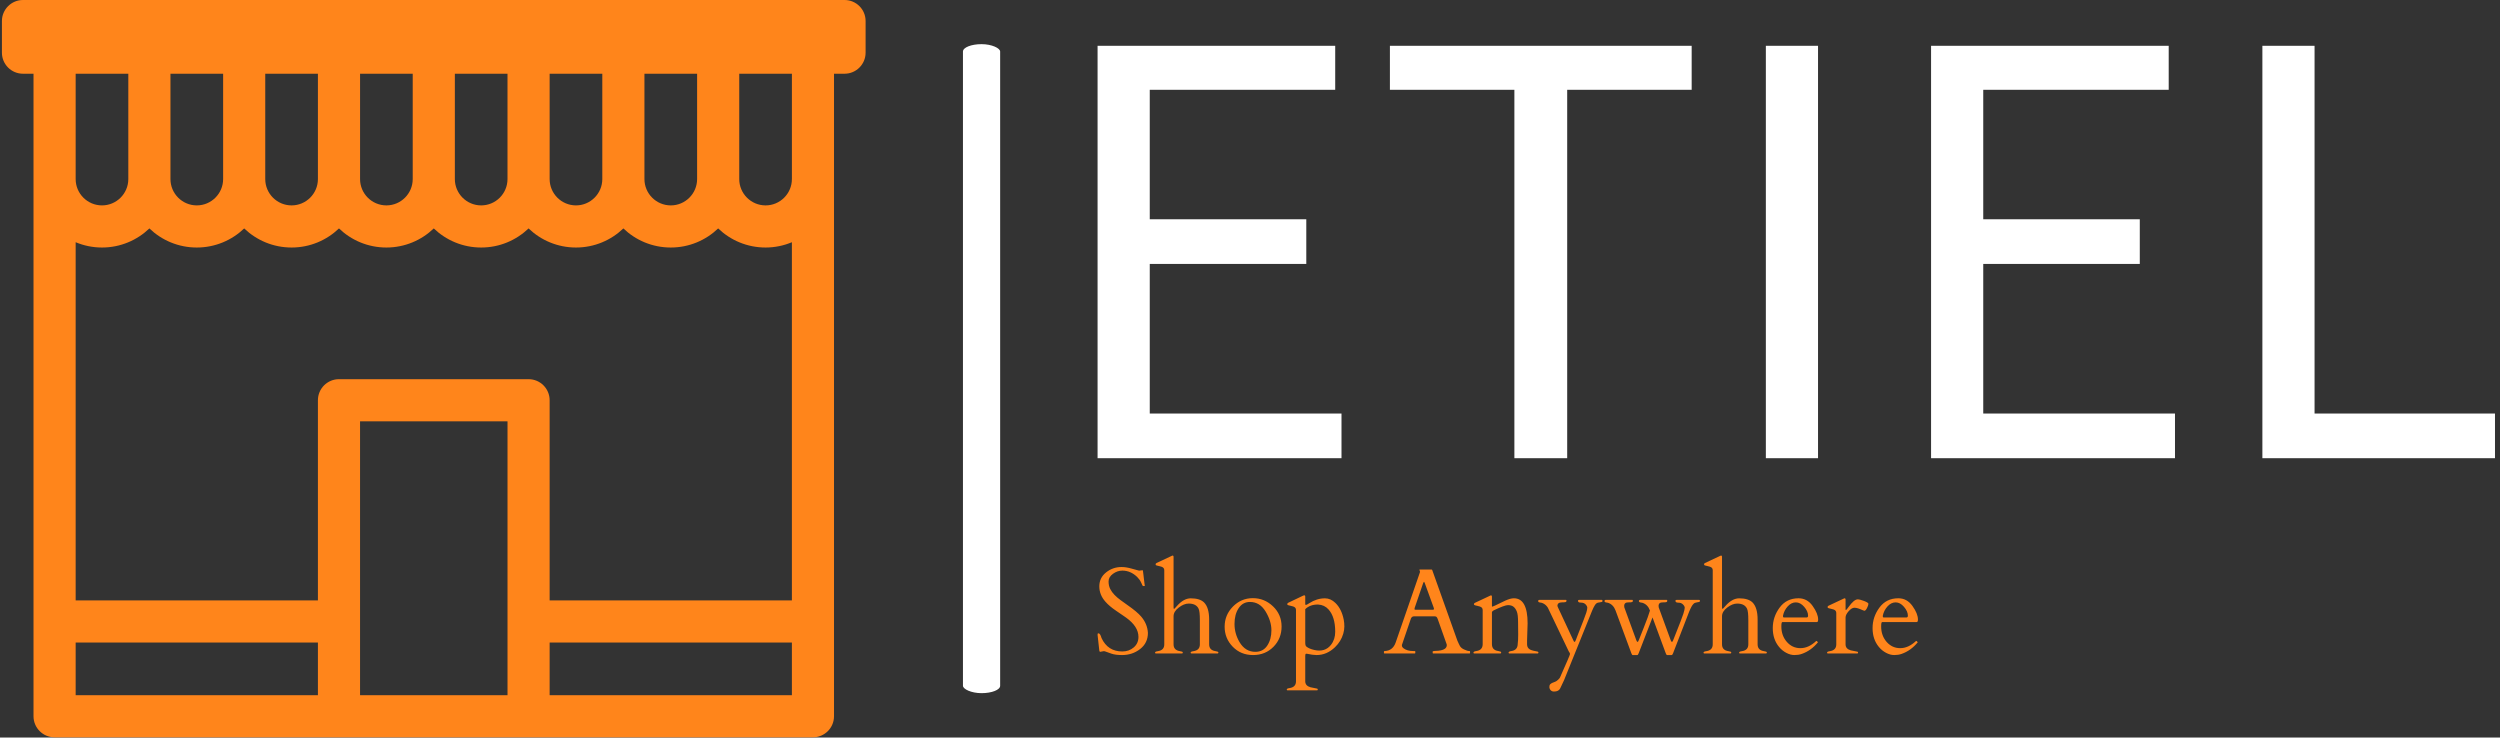 <svg xmlns="http://www.w3.org/2000/svg" version="1.1" xmlns:xlink="http://www.w3.org/1999/xlink" xmlns:svgjs="http://svgjs.dev/svgjs" width="1000" height="295" viewBox="0 0 1000 295"><rect x="0" y="0" width="1000" height="295" fill="#333333" stroke="none"/><g transform="matrix(1,0,0,1,-0.606,-0.038)"><svg viewBox="0 0 396 117" data-background-color="#444444" preserveAspectRatio="xMidYMid meet" height="295" width="1000" xmlns="http://www.w3.org/2000/svg" xmlns:xlink="http://www.w3.org/1999/xlink"><g id="tight-bounds" transform="matrix(1,0,0,1,0.24,0.015)"><svg viewBox="0 0 395.52 116.97" height="116.97" width="395.52"><g><svg viewBox="0 0 705.585 208.668" height="116.97" width="395.52"><g><rect width="10.526" height="183.676" x="271.985" y="12.496" fill="#ffffff" opacity="1" stroke-width="0" stroke="transparent" fill-opacity="1" class="rect-o-0" data-fill-palette-color="primary" rx="1%" id="o-0" data-palette-color="#ffffff"></rect></g><g transform="matrix(1,0,0,1,310.065,12.953)"><svg viewBox="0 0 395.52 182.762" height="182.762" width="395.52"><g id="textblocktransform"><svg viewBox="0 0 395.52 182.762" height="182.762" width="395.52" id="textblock"><g><svg viewBox="0 0 395.52 116.717" height="116.717" width="395.52"><g transform="matrix(1,0,0,1,0,0)"><svg width="395.52" viewBox="4.5 -32.8 111.14 32.8" height="116.717" data-palette-color="#ffffff"><g class="wordmark-text-0" data-fill-palette-color="primary" id="text-0"><path d="M23.9 0L4.5 0 4.5-32.8 23.4-32.8 23.4-29.3 8.65-29.3 8.65-19 21.1-19 21.1-15.45 8.65-15.45 8.65-3.55 23.9-3.55 23.9 0ZM41.85 0L37.65 0 37.65-29.3 27.75-29.3 27.75-32.8 51.75-32.8 51.75-29.3 41.85-29.3 41.85 0ZM61.8 0L57.65 0 57.65-32.8 61.8-32.8 61.8 0ZM90.19 0L70.79 0 70.79-32.8 89.69-32.8 89.69-29.3 74.94-29.3 74.94-19 87.39-19 87.39-15.45 74.94-15.45 74.94-3.55 90.19-3.55 90.19 0ZM115.64 0L97.14 0 97.14-32.8 101.29-32.8 101.29-3.55 115.64-3.55 115.64 0Z" fill="#ffffff" data-fill-palette-color="primary"></path></g></svg></g></svg></g><g transform="matrix(1,0,0,1,0,144.271)"><svg viewBox="0 0 232.21 38.491" height="38.491" width="232.21"><g transform="matrix(1,0,0,1,0,0)"><svg width="232.21" viewBox="2.2 -40.16 336.52 55.79" height="38.491" data-palette-color="#ff851b"><path d="M19.24-33.96L20.61-34.13Q20.85-34.13 20.85-33.59L20.85-33.59 21.48-28.39Q21.58-27.91 21.58-27.77 21.58-27.64 21.2-27.64 20.83-27.64 20.73-27.73 20.63-27.83 20.53-28.06 20.43-28.3 20.3-28.59 20.17-28.88 20.02-29.17L20.02-29.17Q19.51-30.3 18.41-31.4L18.41-31.4Q15.72-33.98 12.35-33.98L12.35-33.98Q10.33-33.98 8.52-32.67 6.71-31.35 6.71-29.55 6.71-27.76 7.39-26.44 8.06-25.12 9.16-24 10.25-22.88 11.67-21.85 13.09-20.83 14.55-19.78L14.55-19.78Q18.43-17.07 20.07-15.14L20.07-15.14Q22.63-12.16 22.85-8.45L22.85-8.45Q22.85-4.3 19.67-1.82 16.48 0.66 12.26 0.66L12.26 0.66Q9.55 0.66 7.95 0.11 6.35-0.44 5.74-0.68 5.13-0.93 4.85-0.93 4.57-0.93 4.49-0.9L4.49-0.9 3.3-0.66Q2.98-0.66 2.91-1.17L2.91-1.17Q2.2-7.23 2.2-7.6 2.2-7.98 2.26-8.12 2.32-8.25 2.59-8.25L2.59-8.25Q3.27-8.25 3.83-6.3L3.83-6.3Q6.4-0.81 12.35-0.81L12.35-0.81Q15.09-0.81 17.03-2.47 18.97-4.13 18.97-6.79L18.97-6.79Q18.97-11.04 13.89-14.7L13.89-14.7Q12.45-15.72 9.74-17.55 7.03-19.38 5.42-21.22L5.42-21.22Q2.91-24.05 2.91-27.53 2.91-31.01 5.68-33.23 8.45-35.45 12.04-35.45L12.04-35.45Q13.89-35.45 16.13-34.81 18.36-34.18 19.24-33.96L19.24-33.96ZM33.37-39.58L33.37-18.9Q33.37-18.31 33.54-18.31 33.71-18.31 33.79-18.4 33.86-18.48 34.81-19.53L34.81-19.53Q37.57-22.61 40.4-22.61L40.4-22.61Q44.11-22.61 45.85-20.95L45.85-20.95Q47.97-18.85 47.97-13.89L47.97-13.89 47.97-3.71Q47.97-1.32 50.61-0.93L50.61-0.93Q51.76-0.78 51.76-0.42 51.76-0.05 51.51 0L51.51 0 40.62 0Q40.38-0.05 40.38-0.34L40.38-0.34Q40.38-0.78 41.53-0.93L41.53-0.93Q44.16-1.32 44.16-3.71L44.16-3.71 44.16-13.65Q44.16-17.24 43.65-18.31L43.65-18.31Q42.67-20.46 39.57-20.46L39.57-20.46Q37.67-20.46 35.52-18.84 33.37-17.21 33.37-15.26L33.37-15.26 33.37-3.71Q33.37-1.32 36.01-0.93L36.01-0.93Q37.16-0.78 37.16-0.42 37.16-0.05 36.91 0L36.91 0 26.02 0Q25.78-0.05 25.78-0.34L25.78-0.34Q25.78-0.78 26.93-0.93L26.93-0.93Q29.56-1.32 29.56-3.71L29.56-3.71 29.56-34.16Q29.56-35.18 28.44-35.57L28.44-35.57Q27.95-35.74 27.39-35.85 26.83-35.96 26.5-36.06 26.17-36.16 26.08-36.24 26-36.33 26-36.61 26-36.89 26.36-37.08L26.36-37.08 32.59-40.01Q32.88-40.16 32.96-40.16L32.96-40.16Q33.37-40.16 33.37-39.58L33.37-39.58ZM54.32-10.97Q54.32-15.77 57.72-19.23 61.13-22.68 65.89-22.68 70.65-22.68 74.16-19.32 77.68-15.97 77.68-11.04 77.68-6.1 74.35-2.72 71.02 0.66 65.99 0.66 60.96 0.66 57.64-2.76 54.32-6.18 54.32-10.97ZM60.4-4.69L60.4-4.69Q62.79-0.66 66.91-0.66L66.91-0.66Q70.11-0.66 71.81-3.22 73.51-5.79 73.51-9.52 73.51-13.26 71.13-17.19 68.75-21.12 64.72-21.12L64.72-21.12Q61.76-21.12 60.07-18.57 58.37-16.02 58.37-12.1 58.37-8.18 60.4-4.69ZM99.6-2.56L99.6-2.56Q96.23 0.66 92.03 0.66L92.03 0.66Q90.52 0.66 87.91 0.1L87.91 0.1Q87.49 0.1 87.46 0.39 87.42 0.68 87.39 1L87.39 1 87.39 11.43Q87.39 13.26 89.52 13.87L89.52 13.87Q90.45 14.11 91.25 14.22 92.06 14.33 92.29 14.43 92.52 14.53 92.52 14.81 92.52 15.09 92.28 15.14L92.28 15.14 80.05 15.14Q79.8 15.09 79.8 14.79L79.8 14.79Q79.8 14.36 80.95 14.21L80.95 14.21Q83.59 13.82 83.59 11.43L83.59 11.43 83.59-17.85Q83.59-18.87 82.46-19.26L82.46-19.26Q81.97-19.43 81.41-19.54 80.85-19.65 80.52-19.75 80.19-19.85 80.11-19.93 80.02-20.02 80.02-20.3 80.02-20.58 80.39-20.78L80.39-20.78 86.61-23.75Q86.81-23.85 87-23.85L87-23.85Q87.39-23.85 87.39-23.27L87.39-23.27 87.39-20.17Q87.39-19.9 87.68-19.9 87.96-19.9 89.03-20.61L89.03-20.61Q92.13-22.61 95.48-22.61L95.48-22.61Q97.82-22.61 99.77-20.7L99.77-20.7Q102.34-18.21 103.19-13.77L103.19-13.77Q103.43-12.5 103.43-11.07 103.43-9.64 102.97-8.06L102.97-8.06Q102.04-4.91 99.6-2.56ZM92.62-20.07L92.62-20.07Q89.3-20.07 87.39-18.16L87.39-18.16 87.39-4.44Q87.39-3.22 87.81-2.86L87.81-2.86Q88.88-1.93 91.11-1.42L91.11-1.42Q95.5-0.42 97.94-3.52L97.94-3.52Q99.68-5.74 99.68-8.89L99.68-8.89Q99.68-15.01 96.92-18.07L96.92-18.07Q95.26-19.92 92.62-20.07ZM132.53-0.78L132.53-0.2Q132.53 0 132.34 0L132.34 0 119.86 0Q119.67 0 119.67-0.2L119.67-0.2 119.67-0.78Q119.67-0.98 119.98-0.98L119.98-0.98Q123.33-1.12 124.5-4.54L124.5-4.54 134.46-33.37Q134.48-33.42 134.48-33.5L134.48-33.5 134.22-34.3Q134.22-34.42 134.31-34.42L134.31-34.42 139.2-34.42Q139.25-34.4 139.33-34.38 139.42-34.35 139.47-34.23L139.47-34.23 149.79-5.25Q150.13-4.59 150.34-4.05 150.55-3.52 150.82-3.08L150.82-3.08Q151.4-2.08 152.75-1.54L152.75-1.54Q153.87-0.98 154.8-0.98L154.8-0.98Q154.99-0.98 154.99-0.76L154.99-0.76 154.99-0.2Q154.99 0 154.8 0L154.8 0 139.86 0Q139.66 0 139.66-0.2L139.66-0.2 139.66-0.78Q139.66-0.98 140.56-1.03 141.47-1.07 142.05-1.12L142.05-1.12Q145.45-1.49 145.45-3.42L145.45-3.42Q145.45-3.56 145.4-3.76L145.4-3.76 141.71-14.16Q141.69-14.21 141.61-14.38L141.61-14.38Q141.32-15.21 140.59-15.21L140.59-15.21 131.92-15.21Q131.19-15.21 130.77-14.4L130.77-14.4Q130.7-14.23 130.7-14.21L130.7-14.21 127.04-3.49 127.04-3.27Q127.04-2.64 127.7-2.12L127.7-2.12Q129.19-0.98 131.7-0.98L131.7-0.98 132.34-0.98Q132.53-0.98 132.53-0.78L132.53-0.78ZM132.56-17.92L139.76-17.92Q140.2-17.92 140.2-18.29L140.2-18.29Q140.2-18.48 140.1-18.73L140.1-18.73 136.46-28.74Q136.22-29.39 136.1-29.39L136.1-29.39Q135.97-29.39 135.71-28.71L135.71-28.71 132.29-18.73Q132.19-18.48 132.19-18.2 132.19-17.92 132.56-17.92L132.56-17.92ZM174.74-7.69L174.74-7.69 174.69-12.84Q174.69-15.99 174.15-17.26 173.62-18.53 172.79-19.18 171.96-19.82 170.55-19.82 169.15-19.82 164.61-17.63L164.61-17.63Q164-17.26 163.97-16.94L163.97-16.94 163.97-3.81Q163.97-1.34 166.61-0.98L166.61-0.98Q167.76-0.81 167.76-0.43 167.76-0.05 167.51 0L167.51 0 156.63 0Q156.38-0.05 156.38-0.34L156.38-0.34Q156.38-0.81 157.53-0.98L157.53-0.98Q160.17-1.34 160.17-3.81L160.17-3.81 160.17-17.82Q160.17-18.85 159.04-19.24L159.04-19.24Q158.55-19.41 157.99-19.52 157.43-19.63 157.1-19.73 156.77-19.82 156.69-19.91 156.6-20 156.6-20.28 156.6-20.56 156.97-20.75L156.97-20.75 163.19-23.68Q163.49-23.83 163.56-23.83L163.56-23.83Q163.97-23.83 163.97-23.24L163.97-23.24 163.97-19.43Q164.05-19.19 164.17-19.19L164.17-19.19Q164.32-19.19 165.22-19.63L165.22-19.63Q167.32-20.68 169.44-21.66 171.57-22.63 172.96-22.63L172.96-22.63Q178.6-22.63 178.6-12.35L178.6-12.35 178.38-5.22 178.38-3.81Q178.38-1.9 180.28-1.32L180.28-1.32Q181.09-1.05 181.83-0.94 182.58-0.83 182.81-0.73 183.04-0.63 183.04-0.34 183.04-0.05 182.8 0L182.8 0 171.03 0Q170.79-0.05 170.79-0.34L170.79-0.34Q170.79-0.81 171.93-0.98L171.93-0.98Q174.55-1.34 174.55-4L174.55-4Q174.74-5.22 174.74-7.69ZM199.81-21.97L209.06-21.97Q209.33-21.9 209.33-21.63 209.33-21.36 209.28-21.28 209.24-21.19 209.05-21.13 208.87-21.07 208.54-21.02 208.21-20.97 207.5-20.84 206.79-20.7 206.23-19.85 205.67-18.99 205.04-17.48L205.04-17.48 193.56 10.96 191.97 14.33Q191.36 15.63 189.41 15.63L189.41 15.63Q188.56 15.63 188.04 15.06 187.53 14.5 187.53 13.73 187.53 12.96 187.91 12.61 188.29 12.26 188.8 12.04 189.31 11.82 189.86 11.63 190.41 11.45 191.1 10.8 191.78 10.16 191.9 9.84L191.9 9.84Q196 0.66 196 0.24 196-0.17 195.51-0.78L195.51-0.78 187.46-17.6Q186.55-20.07 184.36-20.78L184.36-20.78Q184.19-20.83 183.94-20.85L183.94-20.85Q182.92-20.95 182.92-21.46 182.92-21.97 183.5-21.97L183.5-21.97 194.37-21.97Q194.56-21.97 194.56-21.59 194.56-21.22 194.22-21.08 193.88-20.95 192.71-20.95L192.71-20.95Q190.83-20.95 190.83-19.48L190.83-19.48 191.05-18.9 197.37-5.35Q197.86-4.1 198.35-5.42L198.35-5.42Q198.4-5.54 198.96-7.01L198.96-7.01Q202.28-15.43 202.68-16.75 203.08-18.07 203.08-18.73 203.08-19.38 202.39-20.12 201.69-20.85 200.48-20.85 199.27-20.85 199.27-21.56L199.27-21.56Q199.27-21.97 199.81-21.97L199.81-21.97ZM239.77-21.97L249.03-21.97Q249.3-21.9 249.3-21.63 249.3-21.36 249.22-21.24 249.15-21.12 248.15-20.97 247.15-20.83 246.72-20.4 246.29-19.97 245.96-19.43 245.63-18.9 245.39-18.32 245.15-17.75 244.93-17.29L244.93-17.29 238.26-0.05Q237.97 0.66 237.72 0.66L237.72 0.66 235.8 0.66Q235.55 0.66 235.26-0.1L235.26-0.1 229.84-14.77 224.15-0.05Q223.86 0.66 223.61 0.66L223.61 0.66 221.68 0.66Q221.44 0.66 221.15-0.1L221.15-0.1 214.68-17.6Q213.77-20.07 211.58-20.78L211.58-20.78Q211.41-20.83 211.16-20.85L211.16-20.85Q210.14-20.95 210.14-21.46 210.14-21.97 210.72-21.97L210.72-21.97 221.59-21.97Q221.78-21.97 221.78-21.59 221.78-21.22 221.51-21.09L221.51-21.09Q221.07-20.92 220-20.95L220-20.95Q218.22-21 218.22-19.48L218.22-19.48 218.27-18.9 223.22-5.35Q223.71-4.1 224.2-5.42L224.2-5.42Q224.25-5.54 226.24-10.55 228.23-15.55 228.79-17.6L228.79-17.6Q227.89-20.07 225.69-20.78L225.69-20.78Q225.52-20.83 225.27-20.85L225.27-20.85Q224.25-20.95 224.25-21.46 224.25-21.97 224.83-21.97L224.83-21.97 235.7-21.97Q235.89-21.97 235.89-21.59 235.89-21.22 235.62-21.09L235.62-21.09Q235.19-20.92 234.11-20.95L234.11-20.95Q232.33-21 232.33-19.48L232.33-19.48 232.38-18.9 237.33-5.35Q237.82-4.1 238.31-5.42L238.31-5.42Q238.36-5.54 238.94-7.01L238.94-7.01Q241.95-14.53 242.5-16.3 243.05-18.07 243.05-18.73 243.05-19.38 242.34-20.1 241.63-20.83 240.43-20.83 239.24-20.83 239.24-21.56L239.24-21.56Q239.24-21.97 239.77-21.97L239.77-21.97ZM258.35-39.58L258.35-18.9Q258.35-18.31 258.52-18.31 258.69-18.31 258.77-18.4 258.84-18.48 259.79-19.53L259.79-19.53Q262.55-22.61 265.38-22.61L265.38-22.61Q269.09-22.61 270.83-20.95L270.83-20.95Q272.95-18.85 272.95-13.89L272.95-13.89 272.95-3.71Q272.95-1.32 275.59-0.93L275.59-0.93Q276.74-0.78 276.74-0.42 276.74-0.05 276.49 0L276.49 0 265.6 0Q265.36-0.05 265.36-0.34L265.36-0.34Q265.36-0.78 266.51-0.93L266.51-0.93Q269.14-1.32 269.14-3.71L269.14-3.71 269.14-13.65Q269.14-17.24 268.63-18.31L268.63-18.31Q267.65-20.46 264.55-20.46L264.55-20.46Q262.65-20.46 260.5-18.84 258.35-17.21 258.35-15.26L258.35-15.26 258.35-3.71Q258.35-1.32 260.99-0.93L260.99-0.93Q262.14-0.78 262.14-0.42 262.14-0.05 261.89 0L261.89 0 251 0Q250.76-0.05 250.76-0.34L250.76-0.34Q250.76-0.78 251.91-0.93L251.91-0.93Q254.54-1.32 254.54-3.71L254.54-3.71 254.54-34.16Q254.54-35.18 253.42-35.57L253.42-35.57Q252.93-35.74 252.37-35.85 251.81-35.96 251.48-36.06 251.15-36.16 251.06-36.24 250.98-36.33 250.98-36.61 250.98-36.89 251.34-37.08L251.34-37.08 257.57-40.01Q257.86-40.16 257.94-40.16L257.94-40.16Q258.35-40.16 258.35-39.58L258.35-39.58ZM297.27-12.87L283.1-12.87Q282.69-12.87 282.69-11.08L282.69-11.08Q282.69-7.3 284.94-4.74 287.18-2.17 290.51-2.17 293.85-2.17 296.92-5.05L296.92-5.05Q296.97-5.1 297.05-5.1L297.05-5.1 297.17-5.1Q297.31-5.1 297.45-4.87 297.58-4.64 297.7-4.57L297.7-4.57Q294.87-1.12 291.04 0.2L291.04 0.2Q289.72 0.66 288.06 0.66 286.4 0.66 284.69-0.26 282.98-1.17 281.76-2.66L281.76-2.66Q279.17-5.76 279.17-10.39 279.17-15.01 281.99-18.82 284.81-22.63 289.75-22.63L289.75-22.63Q293.29-22.63 295.53-19.47 297.78-16.31 297.78-13.92L297.78-13.92Q297.78-12.87 297.27-12.87L297.27-12.87ZM283.37-15.5L283.37-15.21Q283.37-14.75 283.81-14.75L283.81-14.75 293.02-14.75Q293.65-14.75 293.65-15.5L293.65-15.5Q293.65-17.26 292.08-19.1 290.5-20.95 288.62-20.95L288.62-20.95Q286.79-20.95 285.29-19.29 283.79-17.63 283.37-15.5L283.37-15.5ZM316.72-17.5L316.72-17.5Q316.43-17.55 315.87-17.82L315.87-17.82Q313.84-18.75 312.69-18.75 311.54-18.75 310.29-17.32 309.03-15.89 309.03-14.75L309.03-14.75 309.03-3.71Q309.03-1.88 311.15-1.27L311.15-1.27Q312.08-1.03 312.89-0.92 313.69-0.81 313.93-0.71 314.16-0.61 314.16-0.33 314.16-0.05 313.91 0L313.91 0 301.68 0Q301.44-0.05 301.44-0.34L301.44-0.34Q301.44-0.78 302.58-0.93L302.58-0.93Q305.22-1.32 305.22-3.71L305.22-3.71 305.22-16.63Q305.22-17.65 304.1-18.04L304.1-18.04Q303.61-18.21 303.05-18.32 302.49-18.43 302.16-18.53 301.83-18.63 301.74-18.71 301.66-18.8 301.66-19.08 301.66-19.36 302.02-19.56L302.02-19.56 308.25-22.49Q308.54-22.63 308.62-22.63L308.62-22.63Q309.03-22.63 309.03-22.05L309.03-22.05 309.03-18.09Q309.03-17.8 309.18-17.8L309.18-17.8Q309.37-17.8 310.18-18.95L310.18-18.95Q312.5-22.19 314.01-22.19L314.01-22.19Q314.87-22.19 316.64-21.51 318.41-20.83 318.41-20.36L318.41-20.36Q318.41-19.8 317.84-18.65 317.28-17.5 316.72-17.5ZM338.2-12.87L324.04-12.87Q323.63-12.87 323.63-11.08L323.63-11.08Q323.63-7.3 325.87-4.74 328.12-2.17 331.45-2.17 334.78-2.17 337.86-5.05L337.86-5.05Q337.91-5.1 337.98-5.1L337.98-5.1 338.1-5.1Q338.25-5.1 338.39-4.87 338.52-4.64 338.64-4.57L338.64-4.57Q335.81-1.12 331.98 0.2L331.98 0.2Q330.66 0.66 329 0.66 327.34 0.66 325.63-0.26 323.92-1.17 322.7-2.66L322.7-2.66Q320.11-5.76 320.11-10.39 320.11-15.01 322.93-18.82 325.75-22.63 330.68-22.63L330.68-22.63Q334.22-22.63 336.47-19.47 338.72-16.31 338.72-13.92L338.72-13.92Q338.72-12.87 338.2-12.87L338.2-12.87ZM324.31-15.5L324.31-15.21Q324.31-14.75 324.75-14.75L324.75-14.75 333.95-14.75Q334.59-14.75 334.59-15.5L334.59-15.5Q334.59-17.26 333.01-19.1 331.44-20.95 329.56-20.95L329.56-20.95Q327.73-20.95 326.23-19.29 324.73-17.63 324.31-15.5L324.31-15.5Z" opacity="1" transform="matrix(1,0,0,1,0,0)" fill="#ff851b" class="slogan-text-1" data-fill-palette-color="secondary" id="text-1"></path></svg></g></svg></g></svg></g></svg></g><g><svg viewBox="0 0 244.431 208.668" height="208.668" width="244.431"><g><svg xmlns="http://www.w3.org/2000/svg" xmlns:xlink="http://www.w3.org/1999/xlink" version="1.1" x="0" y="0" viewBox="10.655 16.413 78.687 67.174" enable-background="new 0 0 100 100" xml:space="preserve" height="208.668" width="244.431" class="icon-icon-0" data-fill-palette-color="accent" id="icon-0"><path d="M87.426 16.413H12.574c-1.06 0-1.919 0.859-1.919 1.919v2.879c0 1.061 0.859 1.919 1.919 1.919h0.959v49.901 8.637c0 1.06 0.859 1.919 1.919 1.919h25.91 17.273 25.91c1.06 0 1.919-0.859 1.919-1.919v-8.637V23.13h0.959c1.06 0 1.919-0.858 1.919-1.919v-2.879C89.345 17.272 88.486 16.413 87.426 16.413zM58.637 50.959H41.363c-1.06 0-1.919 0.859-1.919 1.919v18.233H17.373V38.481c0.739 0.31 1.549 0.483 2.398 0.483 1.675 0 3.197-0.663 4.319-1.74 1.121 1.078 2.644 1.74 4.318 1.74 1.675 0 3.198-0.663 4.319-1.74 1.121 1.078 2.644 1.74 4.318 1.74s3.197-0.663 4.318-1.74c1.122 1.078 2.644 1.74 4.319 1.74 1.674 0 3.196-0.663 4.318-1.74 1.122 1.078 2.644 1.74 4.318 1.74 1.675 0 3.197-0.663 4.319-1.74 1.121 1.078 2.644 1.74 4.318 1.74s3.197-0.663 4.318-1.74c1.121 1.078 2.644 1.74 4.319 1.74 1.674 0 3.197-0.663 4.318-1.74 1.122 1.078 2.644 1.74 4.319 1.74 0.85 0 1.659-0.173 2.398-0.483v32.631H60.556V52.879C60.556 51.819 59.697 50.959 58.637 50.959zM65.354 23.13v9.597c0 1.323-1.077 2.399-2.399 2.399s-2.399-1.076-2.399-2.399V23.13H65.354zM56.717 23.13v9.597c0 1.323-1.076 2.399-2.399 2.399-1.322 0-2.398-1.076-2.398-2.399V23.13H56.717zM48.081 23.13v9.597c0 1.323-1.076 2.399-2.398 2.399-1.323 0-2.399-1.076-2.399-2.399V23.13H48.081zM39.444 23.13v9.597c0 1.323-1.076 2.399-2.399 2.399s-2.399-1.076-2.399-2.399V23.13H39.444zM30.808 23.13v9.597c0 1.323-1.077 2.399-2.4 2.399-1.322 0-2.398-1.076-2.398-2.399V23.13H30.808zM73.991 32.727c0 1.323-1.076 2.399-2.398 2.399-1.323 0-2.4-1.076-2.4-2.399V23.13h4.798V32.727zM22.17 23.13v9.597c0 1.323-1.077 2.399-2.399 2.399-1.322 0-2.398-1.076-2.398-2.399V23.13H22.17zM17.373 74.951h22.071v4.798H17.373V74.951zM43.283 73.031V54.798h13.435v18.233 6.717H43.283V73.031zM82.627 79.749H60.556v-4.798h22.071V79.749zM82.627 32.727c0 1.323-1.076 2.399-2.398 2.399-1.323 0-2.399-1.076-2.399-2.399V23.13h4.798V32.727z" fill="#ff851b" data-fill-palette-color="accent"></path></svg></g></svg></g></svg></g><defs></defs></svg><rect width="395.52" height="116.97" fill="none" stroke="none" visibility="hidden"></rect></g></svg></g></svg>